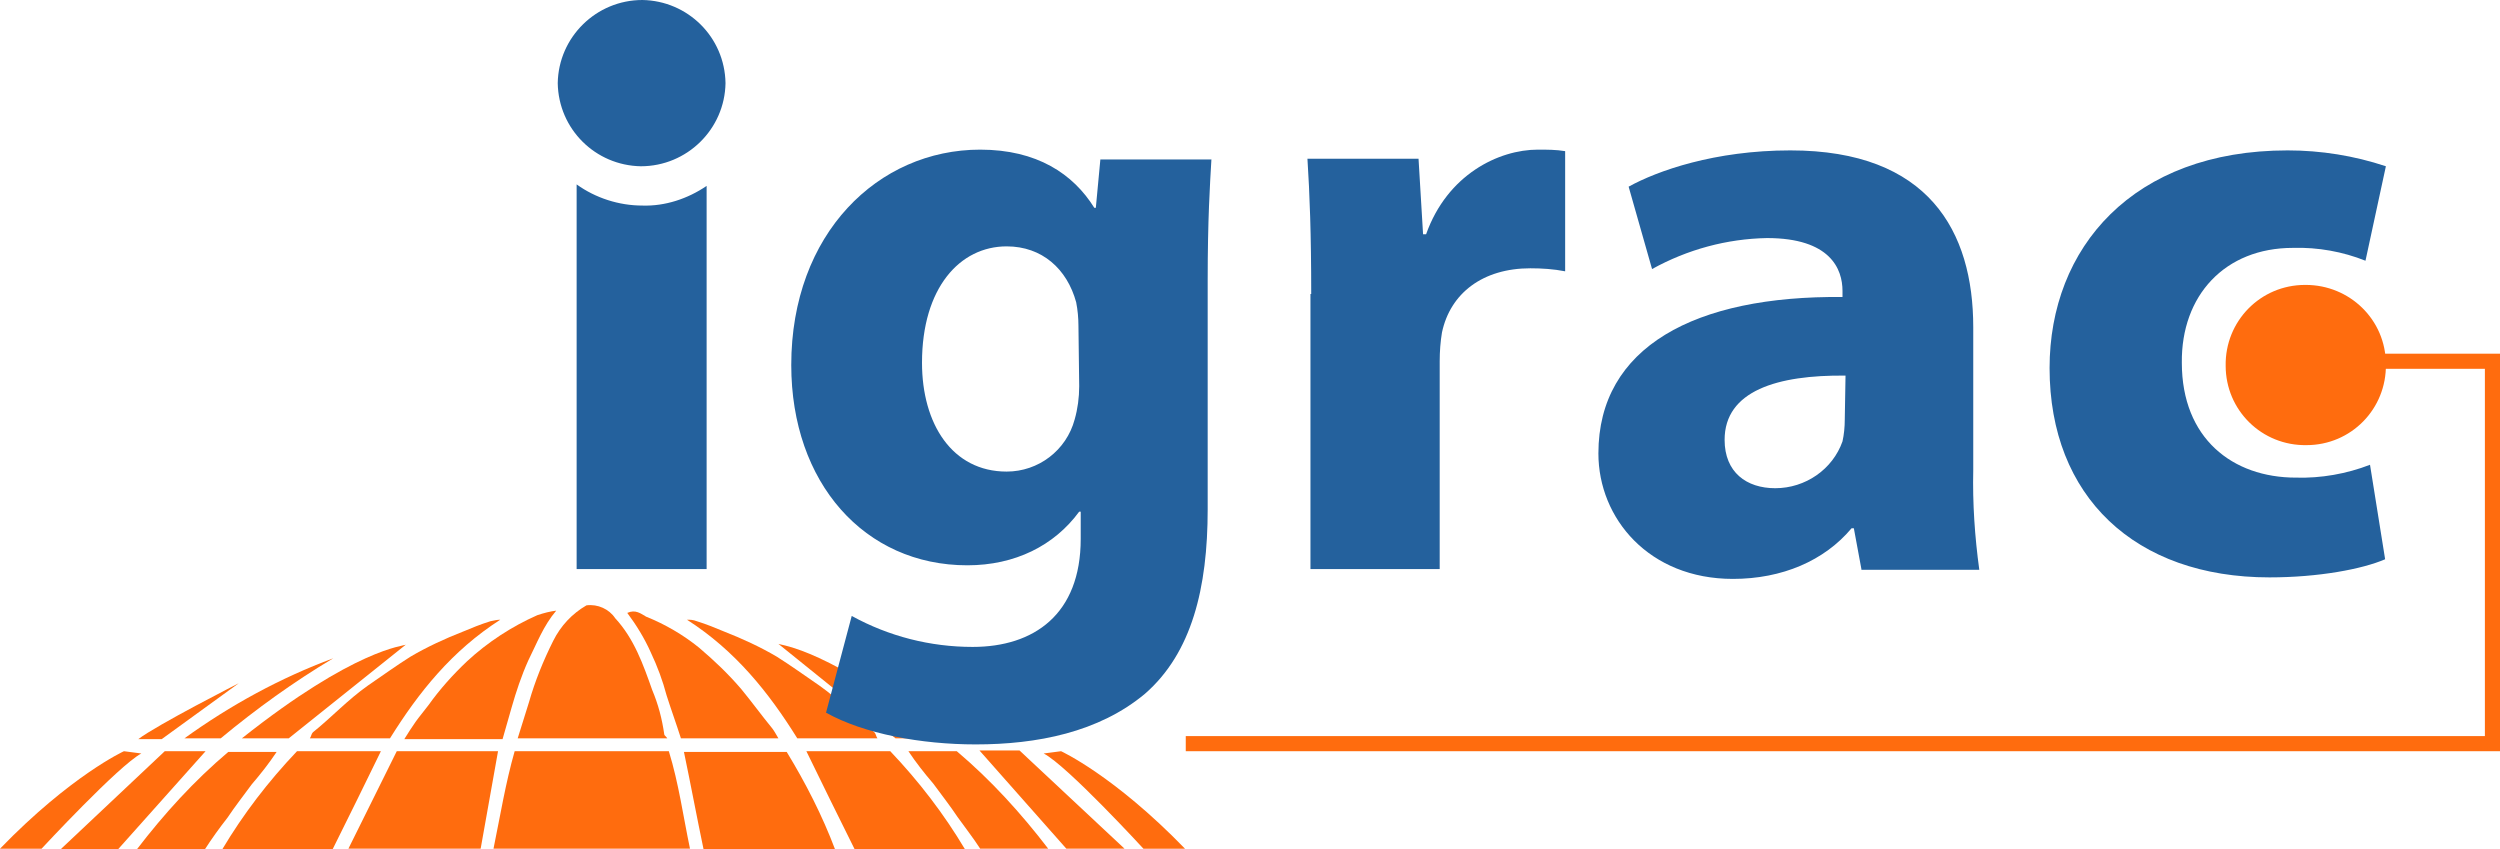 <?xml version="1.0" encoding="utf-8"?>
<!-- Generator: Adobe Illustrator 22.1.0, SVG Export Plug-In . SVG Version: 6.00 Build 0)  -->
<svg version="1.1" id="Слой_1" xmlns="http://www.w3.org/2000/svg" xmlns:xlink="http://www.w3.org/1999/xlink" x="0px" y="0px"
	 viewBox="0 0 330.8 112.4" style="enable-background:new 0 0 330.8 112.4;" xml:space="preserve">
<style type="text/css">
	.st0{fill:#FF6C0E;}
	.st1{fill:#24619D;}
</style>
<title>logo</title>
<g id="Layer_2">
	<g id="Landing_Page">
		<path class="st0" d="M65.3,112.3c0.9-4.4,1.6-8.7,2.8-12.9h20.4c1.3,4.2,1.9,8.6,2.8,12.9H65.3z"/>
		<path class="st0" d="M68.5,97.7c0.5-1.6,1-3.2,1.5-4.8c0.8-2.8,1.9-5.5,3.2-8.1c1-2,2.5-3.6,4.4-4.7c1.5-0.2,3,0.5,3.8,1.7
			c2.5,2.7,3.7,6.1,4.9,9.5c0.8,1.9,1.3,3.8,1.6,5.9c0,0.1,0.2,0.2,0.4,0.5L68.5,97.7z"/>
		<path class="st0" d="M110.5,112.4H93.1c-0.9-4.3-1.7-8.6-2.6-12.9h13.6C106.6,103.6,108.8,107.9,110.5,112.4"/>
		<path class="st0" d="M50.4,99.4c-2.1,4.3-4.2,8.6-6.4,13H29.4c2.8-4.7,6.1-9,9.9-13H50.4z"/>
		<path class="st0" d="M83,81.1c1.1-0.5,1.8,0.1,2.5,0.5c2.5,1,4.9,2.4,7,4.1c2,1.7,3.9,3.5,5.6,5.5c1.4,1.7,2.7,3.5,4.1,5.2
			c0.3,0.4,0.5,0.8,0.8,1.3H90.1c-0.6-1.9-1.3-3.8-1.9-5.7c-0.5-1.9-1.2-3.8-2.1-5.7C85.3,84.5,84.2,82.7,83,81.1"/>
		<path class="st0" d="M73.6,80.8c-1.7,2-2.6,4.4-3.7,6.6c-0.9,2-1.6,4.1-2.2,6.2c-0.4,1.4-0.8,2.8-1.2,4.2h-13
			c0.5-0.8,1-1.6,1.5-2.3c0.5-0.7,1.1-1.4,1.7-2.2c1.5-2.1,3.2-4,5.1-5.8c2.7-2.5,5.9-4.6,9.3-6.1C72,81.1,72.8,80.9,73.6,80.8"/>
		<path class="st0" d="M66.2,82c-6.4,4.1-10.8,9.6-14.6,15.7H41c0.2-0.3,0.2-0.6,0.4-0.8c2.5-2,4.6-4.3,7.3-6.2
			c1.9-1.3,3.7-2.6,5.6-3.8c2.2-1.3,4.6-2.4,6.9-3.3c1.2-0.5,2.4-1,3.7-1.4C65.4,82.1,65.8,82,66.2,82"/>
		<path class="st0" d="M27.1,112.4h-9c3.6-4.7,7.6-9.1,12.1-12.9h6.4c-1,1.5-2.1,2.9-3.3,4.3c-1.1,1.5-2.2,2.9-3.2,4.4
			C29,109.6,28,111,27.1,112.4"/>
		<path class="st0" d="M44.1,87.1c-5.2,3.1-10.2,6.7-14.9,10.6h-4.8C30.5,93.3,37.1,89.7,44.1,87.1"/>
		<path class="st0" d="M106.7,99.4c2.1,4.3,4.2,8.6,6.4,13h14.6c-2.8-4.7-6.1-9-9.9-13H106.7z"/>
		<path class="st0" d="M90.9,82c6.4,4.1,10.8,9.6,14.6,15.7h10.6c-0.2-0.3-0.2-0.6-0.4-0.8c-2.5-2-4.6-4.3-7.3-6.2
			c-1.9-1.3-3.7-2.6-5.6-3.8c-2.2-1.3-4.6-2.4-6.9-3.3c-1.2-0.5-2.4-1-3.7-1.4C91.7,82,91.3,82,90.9,82"/>
		<polygon class="st0" points="52.5,99.4 65.9,99.4 63.6,112.3 46.1,112.3 		"/>
		<path class="st0" d="M53.7,85.3C53.4,85.5,47,85.8,32,97.7h6.2L53.7,85.3z"/>
		<path class="st0" d="M16.4,99.4c0,0-7,3.2-16.4,12.9h5.5c0,0,10.2-11,13.2-12.6L16.4,99.4z"/>
		<polygon class="st0" points="21.8,99.4 8,112.4 15.6,112.4 27.2,99.4 		"/>
		<path class="st0" d="M31.6,90.4c0,0-10.8,5.5-13.3,7.4h3.1L31.6,90.4z"/>
		<path class="st0" d="M129.7,112.3h9c-3.6-4.7-7.6-9.1-12.1-12.9h-6.4c1,1.5,2.1,2.9,3.3,4.3c1.1,1.5,2.2,2.9,3.2,4.4
			C127.7,109.5,128.8,110.9,129.7,112.3"/>
		<path class="st1" d="M112.7,87.1c5.2,3.1,10.2,6.7,14.9,10.6h4.8C126.3,93.2,119.7,89.6,112.7,87.1"/>
		<path class="st0" d="M103,85.2c0.4,0.2,6.7,0.6,21.7,12.5h-6.2L103,85.2z"/>
		<path class="st0" d="M140.4,99.4c0,0,7,3.2,16.4,12.9h-5.5c0,0-10.1-11-13.2-12.6L140.4,99.4z"/>
		<polygon class="st0" points="134.9,99.3 148.8,112.3 141.1,112.3 129.6,99.3 		"/>
		<path class="st1" d="M160.3,21c-0.2,3.4-0.5,8-0.5,16.1v30.3c0,10.4-2.1,19-8.3,24.4c-6.1,5.1-14.3,6.7-22.4,6.7
			c-7.2,0-14.8-1.4-19.8-4.2l3.4-12.8c4.9,2.7,10.4,4.1,16,4.1c8.1,0,14.3-4.3,14.3-14.3v-3.6h-0.2c-3.3,4.5-8.5,7.1-14.8,7.1
			c-13.6,0-23.3-10.9-23.3-26.5c0-17.4,11.5-28.5,25-28.5c7.5,0,12.3,3.2,15.1,7.7h0.2l0.6-6.4H160.3z M142.7,43.1
			c0-1-0.1-2.1-0.3-3.1c-1.2-4.4-4.5-7.4-9.2-7.4c-6.2,0-11.2,5.5-11.2,15.4c0,8.1,4,14.4,11.2,14.4c4.2,0,7.9-2.8,9-6.9
			c0.4-1.4,0.6-2.9,0.6-4.4L142.7,43.1z"/>
		<path class="st1" d="M173.5,38.9c0-8-0.2-13.2-0.5-17.9h14.7l0.6,10h0.4c2.8-7.9,9.6-11.2,14.8-11.2c1.2,0,2.4,0,3.6,0.2v15.9
			c-1.5-0.3-3.1-0.4-4.6-0.4c-6.3,0-10.6,3.3-11.7,8.5c-0.2,1.2-0.3,2.5-0.3,3.8v27.5h-17.1V38.9z"/>
		<path class="st1" d="M246.3,75.3l-1-5.4h-0.3c-3.6,4.3-9.2,6.7-15.7,6.7c-11.1,0-17.8-8-17.8-16.6c0-14.1,12.8-20.9,32.3-20.7
			v-0.8c0-2.9-1.6-7-10-7c-5.3,0.1-10.5,1.5-15.2,4.1l-3.1-10.9c3.8-2.1,11.4-4.8,21.4-4.8c18.3,0,24.2,10.7,24.2,23.4v18.9
			c-0.1,4.4,0.2,8.8,0.8,13.2H246.3z M244.2,49.7c-9-0.1-16,2-16,8.5c0,4.3,2.9,6.4,6.7,6.4c4,0,7.6-2.5,8.9-6.2
			c0.2-0.9,0.3-1.9,0.3-2.9L244.2,49.7z"/>
		<path class="st1" d="M315.6,74c-3,1.3-8.8,2.4-15.3,2.4c-17.8,0-29.1-10.7-29.1-27.7c0-15.9,11-28.8,31.5-28.8
			c4.4,0,8.8,0.7,13,2.1L313,34.5c-3-1.2-6.3-1.8-9.6-1.7c-9,0-14.8,6.3-14.7,15.2c0,10,6.7,15.2,15.1,15.2c3.3,0.1,6.7-0.5,9.8-1.7
			L315.6,74z"/>
		<path class="st1" d="M85,27.2c-3.1,0-6.2-1-8.7-2.8v50.9h17.2V24.6C91,26.3,88,27.3,85,27.2"/>
		<path class="st1" d="M96,11c-0.1,6.1-5.1,11-11.2,11c-6-0.1-10.9-4.9-11-11c0.1-6.1,5.1-11,11.2-11C91,0.1,95.9,4.9,96,11"/>
		<path class="st0" d="M315.7,48.2c0.1,5.9-4.6,10.7-10.5,10.7c-5.9,0.1-10.7-4.6-10.7-10.5c-0.1-5.9,4.6-10.7,10.5-10.7
			c0,0,0.1,0,0.1,0C310.9,37.7,315.7,42.3,315.7,48.2"/>
		<polygon class="st0" points="330.8,99.4 156.9,99.4 156.9,97.4 328.8,97.4 328.8,48.8 313.2,48.8 313.2,46.8 330.8,46.8 		"/>
	</g>
</g>
</svg>
